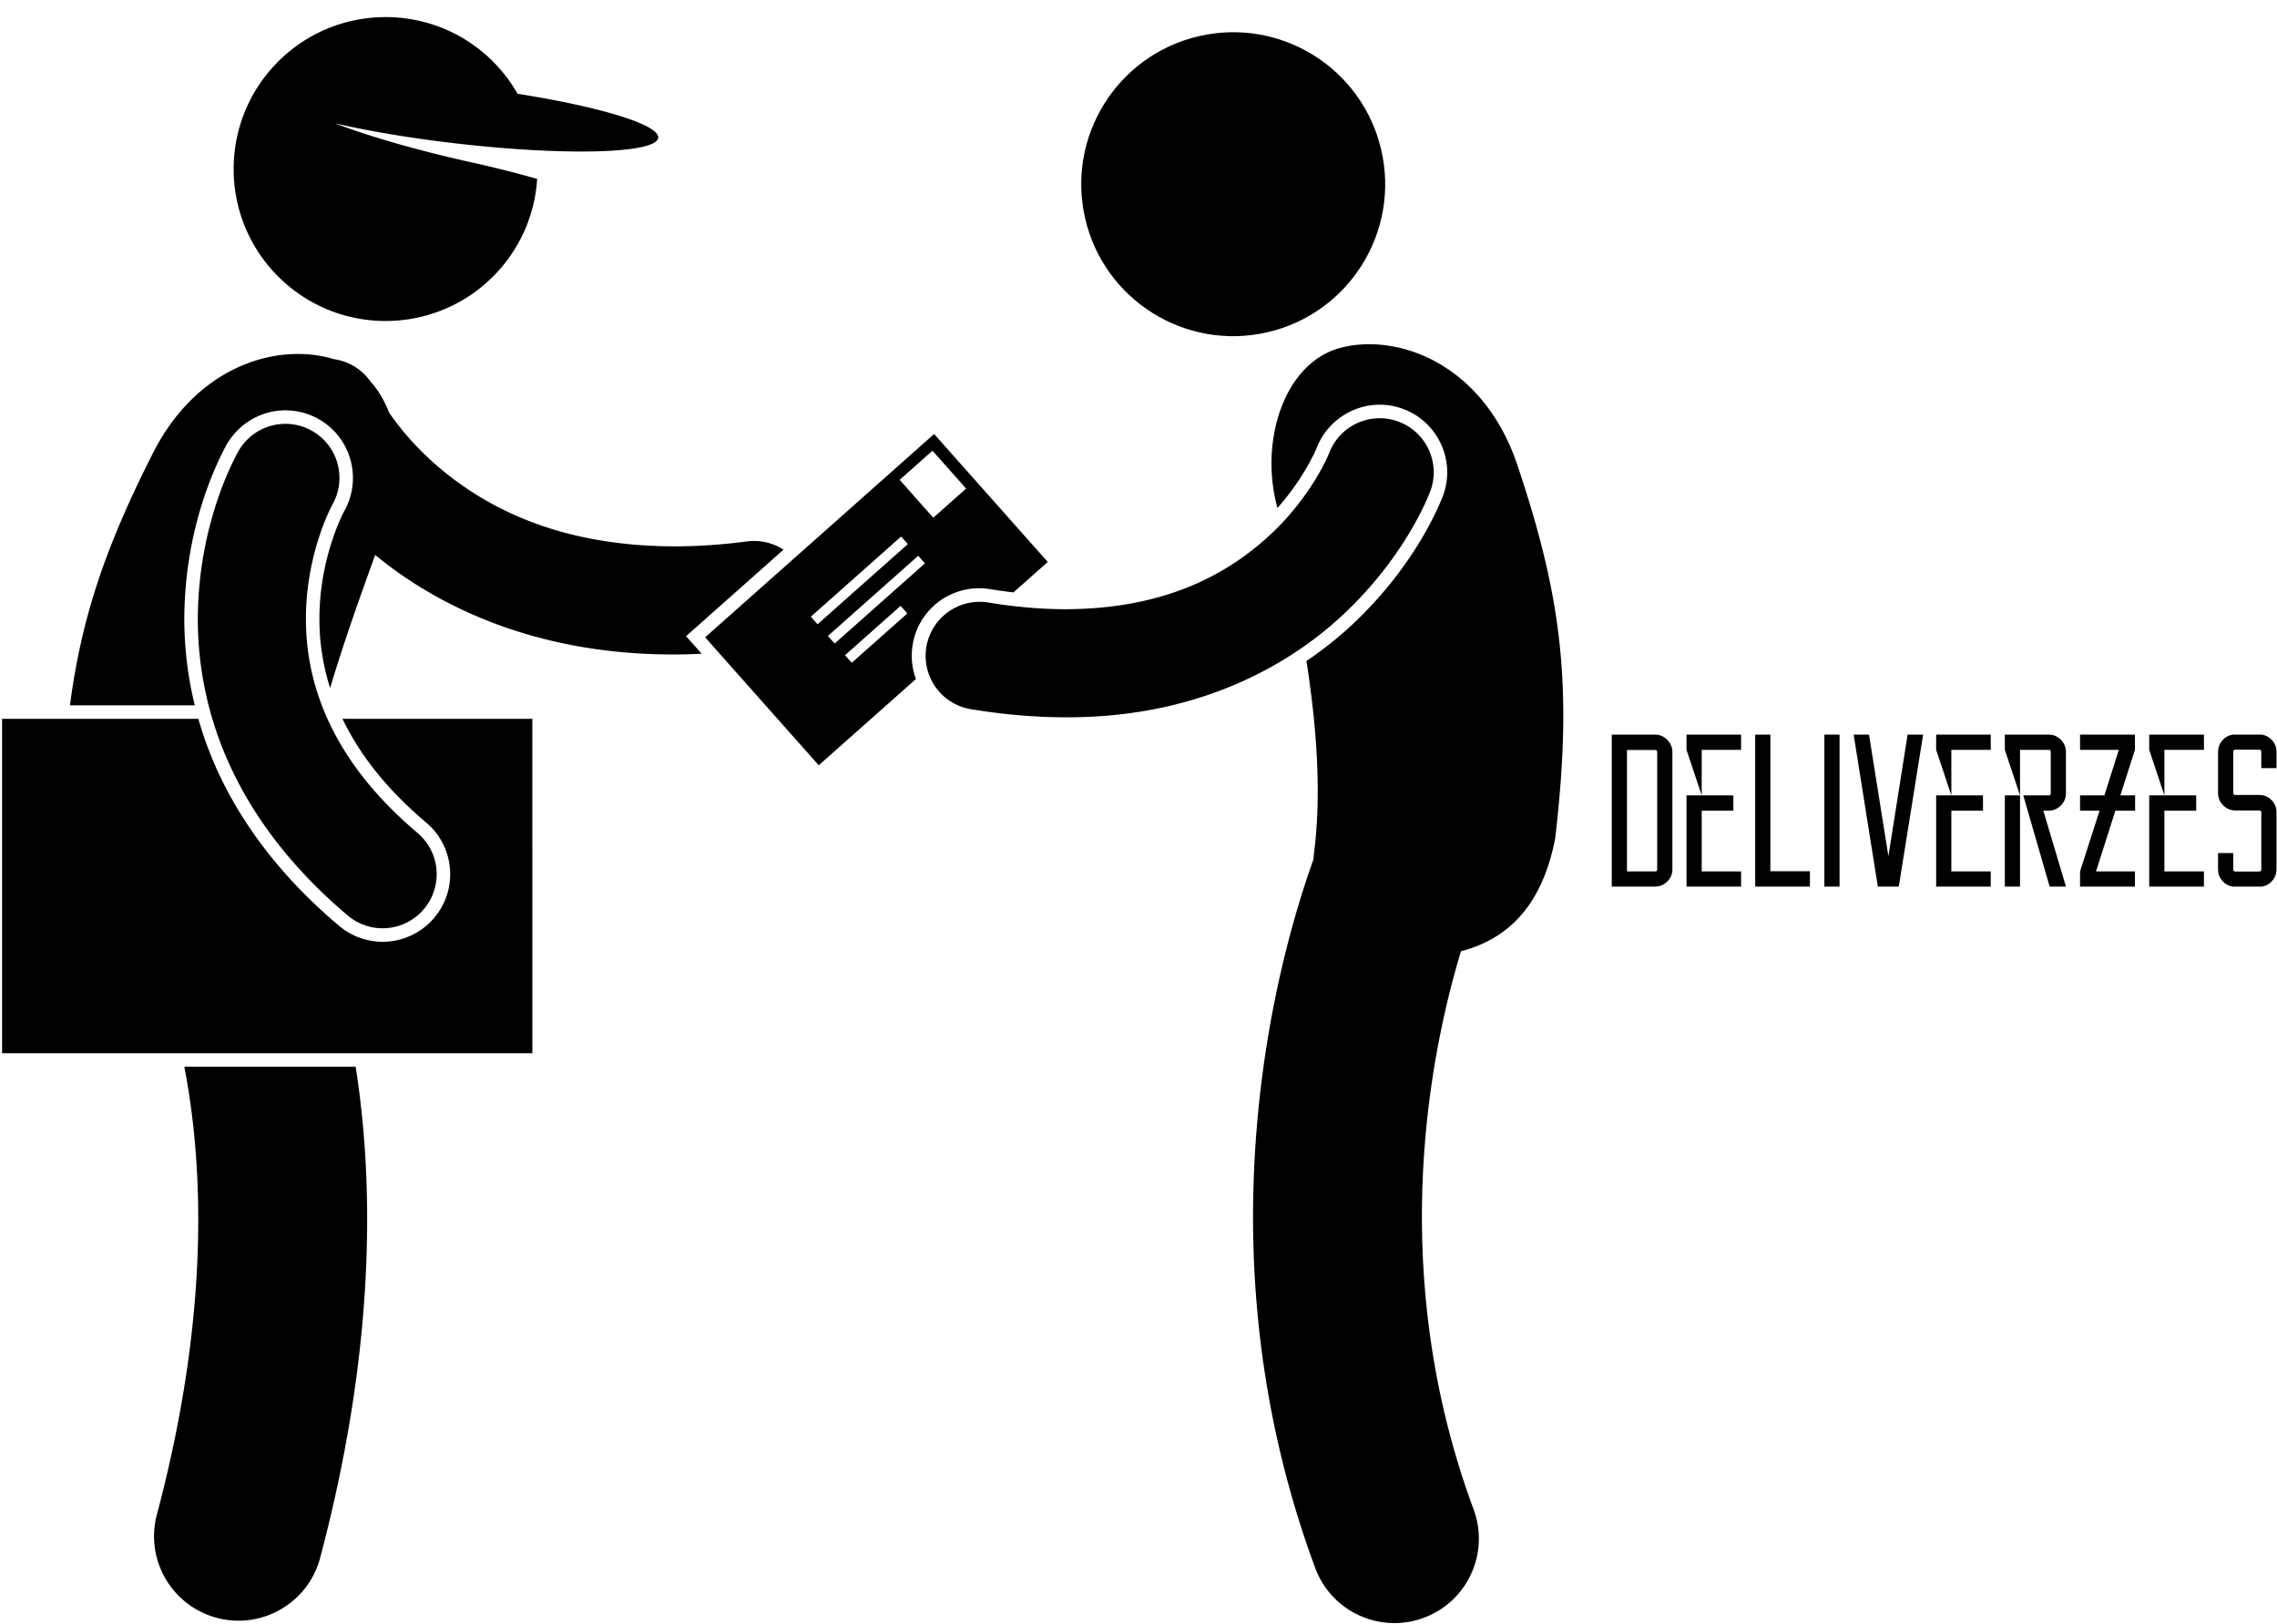 <svg data-v-423bf9ae="" xmlns="http://www.w3.org/2000/svg" viewBox="0 0 899 641" class="iconLeft"><!----><!----><!----><g data-v-423bf9ae="" id="72ea5222-6cba-4f53-b7f5-7d6b96c0f063" fill="black" transform="matrix(6.122,0,0,6.122,636.356,285.753)"><path d="M0.98 0.70L2.79 0.70L2.79 0.70Q3.25 0.70 3.58 1.04L3.58 1.04L3.58 1.04Q3.91 1.37 3.91 1.83L3.91 1.83L3.91 9.39L3.91 9.39Q3.91 9.84 3.58 10.17L3.58 10.17L3.58 10.17Q3.25 10.50 2.79 10.50L2.79 10.50L0.94 10.50L0 10.50L0 0.70L0.98 0.70ZM2.93 9.39L2.93 1.83L2.93 1.83Q2.93 1.69 2.79 1.69L2.79 1.69L0.98 1.69L0.98 9.52L2.79 9.52L2.79 9.52Q2.93 9.52 2.93 9.39L2.93 9.39ZM8.34 1.68L5.80 1.68L5.80 4.62L7.84 4.62L7.84 5.60L5.80 5.60L5.80 9.52L8.34 9.52L8.34 10.50L4.82 10.50L4.82 4.62L5.80 4.62L4.82 1.68L4.82 0.70L8.34 0.70L8.34 1.68ZM10.23 9.51L12.78 9.51L12.78 10.50L9.25 10.50L9.25 9.51L9.25 0.70L10.23 0.70L10.23 9.51ZM14.69 0.70L14.69 10.50L13.71 10.50L13.71 0.70L14.69 0.70ZM19.08 0.70L20.08 0.70L18.51 10.50L17.16 10.50L15.60 0.70L16.59 0.70L17.84 8.54L19.08 0.70ZM24.44 1.68L21.90 1.68L21.90 4.62L23.94 4.62L23.94 5.60L21.90 5.60L21.90 9.52L24.44 9.52L24.44 10.50L20.92 10.50L20.92 4.62L21.90 4.62L20.92 1.68L20.92 0.70L24.44 0.70L24.44 1.68ZM25.35 10.50L25.35 4.62L26.33 4.62L26.33 10.50L25.35 10.50ZM25.35 0.70L28.18 0.70L28.18 0.70Q28.63 0.70 28.96 1.03L28.96 1.03L28.96 1.03Q29.29 1.36 29.29 1.82L29.29 1.82L29.29 4.48L29.29 4.48Q29.29 4.94 28.96 5.27L28.96 5.27L28.96 5.27Q28.63 5.60 28.18 5.60L28.18 5.60L27.83 5.60L29.29 10.50L28.24 10.50L26.54 4.62L28.18 4.62L28.18 4.62Q28.31 4.62 28.31 4.48L28.31 4.48L28.31 1.82L28.31 1.82Q28.31 1.68 28.18 1.68L28.18 1.68L26.33 1.68L26.33 4.62L25.35 1.68L25.35 0.70ZM33.75 5.60L32.48 5.60L31.23 9.52L33.74 9.52L33.74 10.50L30.20 10.50L30.20 9.52L31.46 5.60L30.20 5.60L30.20 4.62L31.77 4.62L32.70 1.68L30.20 1.68L30.20 0.70L33.74 0.70L33.74 1.68L32.80 4.62L33.75 4.62L33.75 5.60ZM38.19 1.68L35.64 1.68L35.64 4.62L37.69 4.62L37.69 5.60L35.64 5.60L35.64 9.52L38.19 9.52L38.19 10.50L34.66 10.50L34.66 4.62L35.64 4.62L34.66 1.68L34.66 0.70L38.19 0.70L38.19 1.68ZM42.87 2.86L41.89 2.86L41.89 1.81L41.89 1.81Q41.89 1.67 41.75 1.67L41.75 1.67L40.22 1.67L40.22 1.67Q40.08 1.67 40.08 1.81L40.08 1.81L40.08 4.47L40.08 4.47Q40.08 4.56 40.17 4.59L40.17 4.59L41.75 4.59L41.75 4.59Q42.22 4.59 42.55 4.92L42.55 4.92L42.55 4.92Q42.87 5.25 42.87 5.71L42.87 5.71L42.87 9.39L42.87 9.39Q42.87 9.81 42.60 10.12L42.60 10.12L42.60 10.12Q42.34 10.43 41.93 10.50L41.93 10.50L40.04 10.50L40.04 10.50Q39.63 10.43 39.37 10.12L39.37 10.12L39.37 10.12Q39.10 9.81 39.10 9.39L39.10 9.39L39.10 8.34L40.08 8.34L40.08 9.39L40.08 9.39Q40.08 9.53 40.22 9.53L40.22 9.53L41.75 9.53L41.75 9.53Q41.89 9.53 41.89 9.39L41.89 9.39L41.89 5.71L41.89 5.71Q41.89 5.61 41.80 5.59L41.80 5.59L40.22 5.59L40.22 5.59Q39.76 5.59 39.43 5.26L39.43 5.26L39.43 5.26Q39.10 4.93 39.10 4.47L39.10 4.47L39.10 1.81L39.10 1.81Q39.10 1.39 39.37 1.08L39.37 1.08L39.37 1.08Q39.63 0.77 40.04 0.70L40.04 0.70L41.93 0.70L41.93 0.70Q42.34 0.77 42.60 1.08L42.60 1.08L42.60 1.08Q42.87 1.39 42.87 1.81L42.87 1.81L42.87 2.86Z"></path></g><!----><g data-v-423bf9ae="" id="a4d019e6-cf2b-415c-a8ee-469a8d925346" transform="matrix(2.667,0,0,2.667,0.822,6.747)" stroke="none" fill="black"><path d="M72.422 6.331c-8.929-8.641-23.17-8.407-31.812.519-8.64 8.926-8.407 23.17.523 31.809 8.928 8.639 23.167 8.406 31.809-.521a22.396 22.396 0 0 0 6.269-14.183 166.234 166.234 0 0 0-9.388-2.375c-8.195-1.801-15.479-3.917-20.563-5.86 4.925 1.138 11.166 2.199 17.996 2.987 8.539.986 16.285 1.35 21.751 1.134 4.923-.195 7.997-.86 8.125-1.966.206-1.798-7.43-4.235-18.368-6.117a183.11 183.11 0 0 0-2.456-.404 22.51 22.51 0 0 0-3.886-5.023zM29.041 177.994c0 12.013-1.575 26.554-6.122 43.682-1.771 6.672 2.202 13.519 8.874 15.289a12.5 12.5 0 0 0 3.217.422c5.531 0 10.588-3.698 12.073-9.296 5.083-19.141 6.96-35.889 6.96-50.097.004-8.462-.666-15.997-1.698-22.61H26.976c1.195 6.166 2.061 13.703 2.065 22.61zM26.976 89.079c.045-12.896 4.346-22.235 6.191-25.655l.059-.107c1.819-3.176 5.146-5.105 8.724-5.105 1.735 0 3.452.458 4.964 1.324 4.784 2.742 6.446 8.862 3.707 13.647-.088.178-.22.432-.381.783-.32.69-.804 1.819-1.299 3.294-.898 2.66-1.968 6.869-1.963 11.819a33.389 33.389 0 0 0 1.588 10.248c2.098-7.084 4.555-13.821 6.661-19.706 9.229 7.598 23.76 14.73 44.076 14.731h.193c1.33 0 2.693-.041 4.071-.102l-2.311-2.602 14.424-12.807a7.966 7.966 0 0 0-5.383-1.222c-3.868.506-7.461.731-10.802.731-17.561-.05-28.284-6.071-35.121-11.939-3.303-2.867-5.612-5.729-7.081-7.855-.662-1.729-1.565-3.289-2.729-4.57a7.994 7.994 0 0 0-5.445-3.35c-8.158-2.47-20.027.765-26.708 13.755-6.974 13.749-10.632 24.26-12.363 37.492H28.53a53.554 53.554 0 0 1-1.554-12.804zM78.502 153.384l-.002-49.501H50.394c2.649 5.504 6.701 10.542 12.399 15.364a9.94 9.94 0 0 1 3.507 6.802 9.941 9.941 0 0 1-2.331 7.292 9.986 9.986 0 0 1-7.638 3.544h-.001a10.013 10.013 0 0 1-6.449-2.365c-8.177-6.901-14.26-14.69-18.083-23.152a54.502 54.502 0 0 1-2.742-7.485H0v49.501h78.502z"></path><path d="M33.619 110.545c3.432 7.592 9.077 15.294 17.551 22.449a7.971 7.971 0 0 0 5.161 1.891 7.98 7.98 0 0 0 6.113-2.837 7.998 7.998 0 0 0-.942-11.273c-6.856-5.805-10.889-11.507-13.306-16.828-2.406-5.326-3.214-10.34-3.218-14.865-.005-5.01 1.031-9.395 2.065-12.459a34.788 34.788 0 0 1 1.381-3.497 20.774 20.774 0 0 1 .462-.937 8.002 8.002 0 0 0-2.967-10.918 7.998 7.998 0 0 0-10.916 2.967h-.002c-.363.7-5.973 10.45-6.025 24.844a51.792 51.792 0 0 0 4.643 21.463z"></path><ellipse transform="rotate(-13.109 182.25 24.74)" cx="182.254" cy="24.739" rx="22.495" ry="22.494"></ellipse><path d="M203.936 57.381c1.188 0 2.357.212 3.48.628 5.169 1.923 7.811 7.689 5.893 12.856-.882 2.262-4.259 9.962-12.07 17.749a54.595 54.595 0 0 1-8.138 6.7c1.463 9.526 2.304 19.607 1.063 28.86-.01.17-.016.33-.024.496-3.364 9.395-8.919 28.526-8.951 52.9 0 15.654 2.342 33.489 9.207 52.013 1.867 5.041 6.642 8.16 11.721 8.16 1.443 0 2.911-.252 4.344-.783 6.474-2.398 9.777-9.589 7.377-16.063-5.686-15.35-7.645-30.146-7.645-43.327-.005-14.411 2.367-26.859 4.723-35.589.355-1.322.71-2.546 1.057-3.69 6.234-1.639 11.856-5.942 13.947-16.701 2.586-22.217 1.123-35.348-5.682-55.521-5.035-14.643-17.41-19.277-25.947-17.15-8.465 2.111-12.224 13.845-9.485 23.746 4.023-4.546 5.75-8.748 5.769-8.797 1.472-3.892 5.231-6.487 9.361-6.487zM120.897 110.76l14.386-12.772a9.925 9.925 0 0 1-.482-5.068 9.958 9.958 0 0 1 9.855-8.369c.547 0 1.098.046 1.641.135 1.154.191 2.295.345 3.427.48l5.075-4.506-16.82-18.942-33.9 30.098 16.818 18.944zm4.889-15.175l-.996-1.121 8.226-7.305.996 1.122-8.226 7.304zm-2.531-2.852l-.996-1.121 13.366-11.868.996 1.122-13.366 11.867zm14.481-28.544l4.98 5.608-4.86 4.315-4.979-5.608 4.859-4.315zm-4.642 12.704l.996 1.121-13.366 11.869-.996-1.123 13.366-11.867z"></path><path d="M145.972 86.659a8 8 0 0 0-2.606 15.786c4.993.826 9.696 1.209 14.118 1.209h.246c19.995.001 33.897-8.21 42.099-16.457 8.305-8.279 11.336-16.345 11.605-17.027a8 8 0 0 0-4.714-10.285 7.998 7.998 0 0 0-10.264 4.663l-.002-.001-.02.053c-.242.619-2.74 6.38-8.444 11.792-6.034 5.661-15.168 11.198-30.507 11.262-3.497-.001-7.324-.302-11.511-.995z"></path></g><!----></svg>